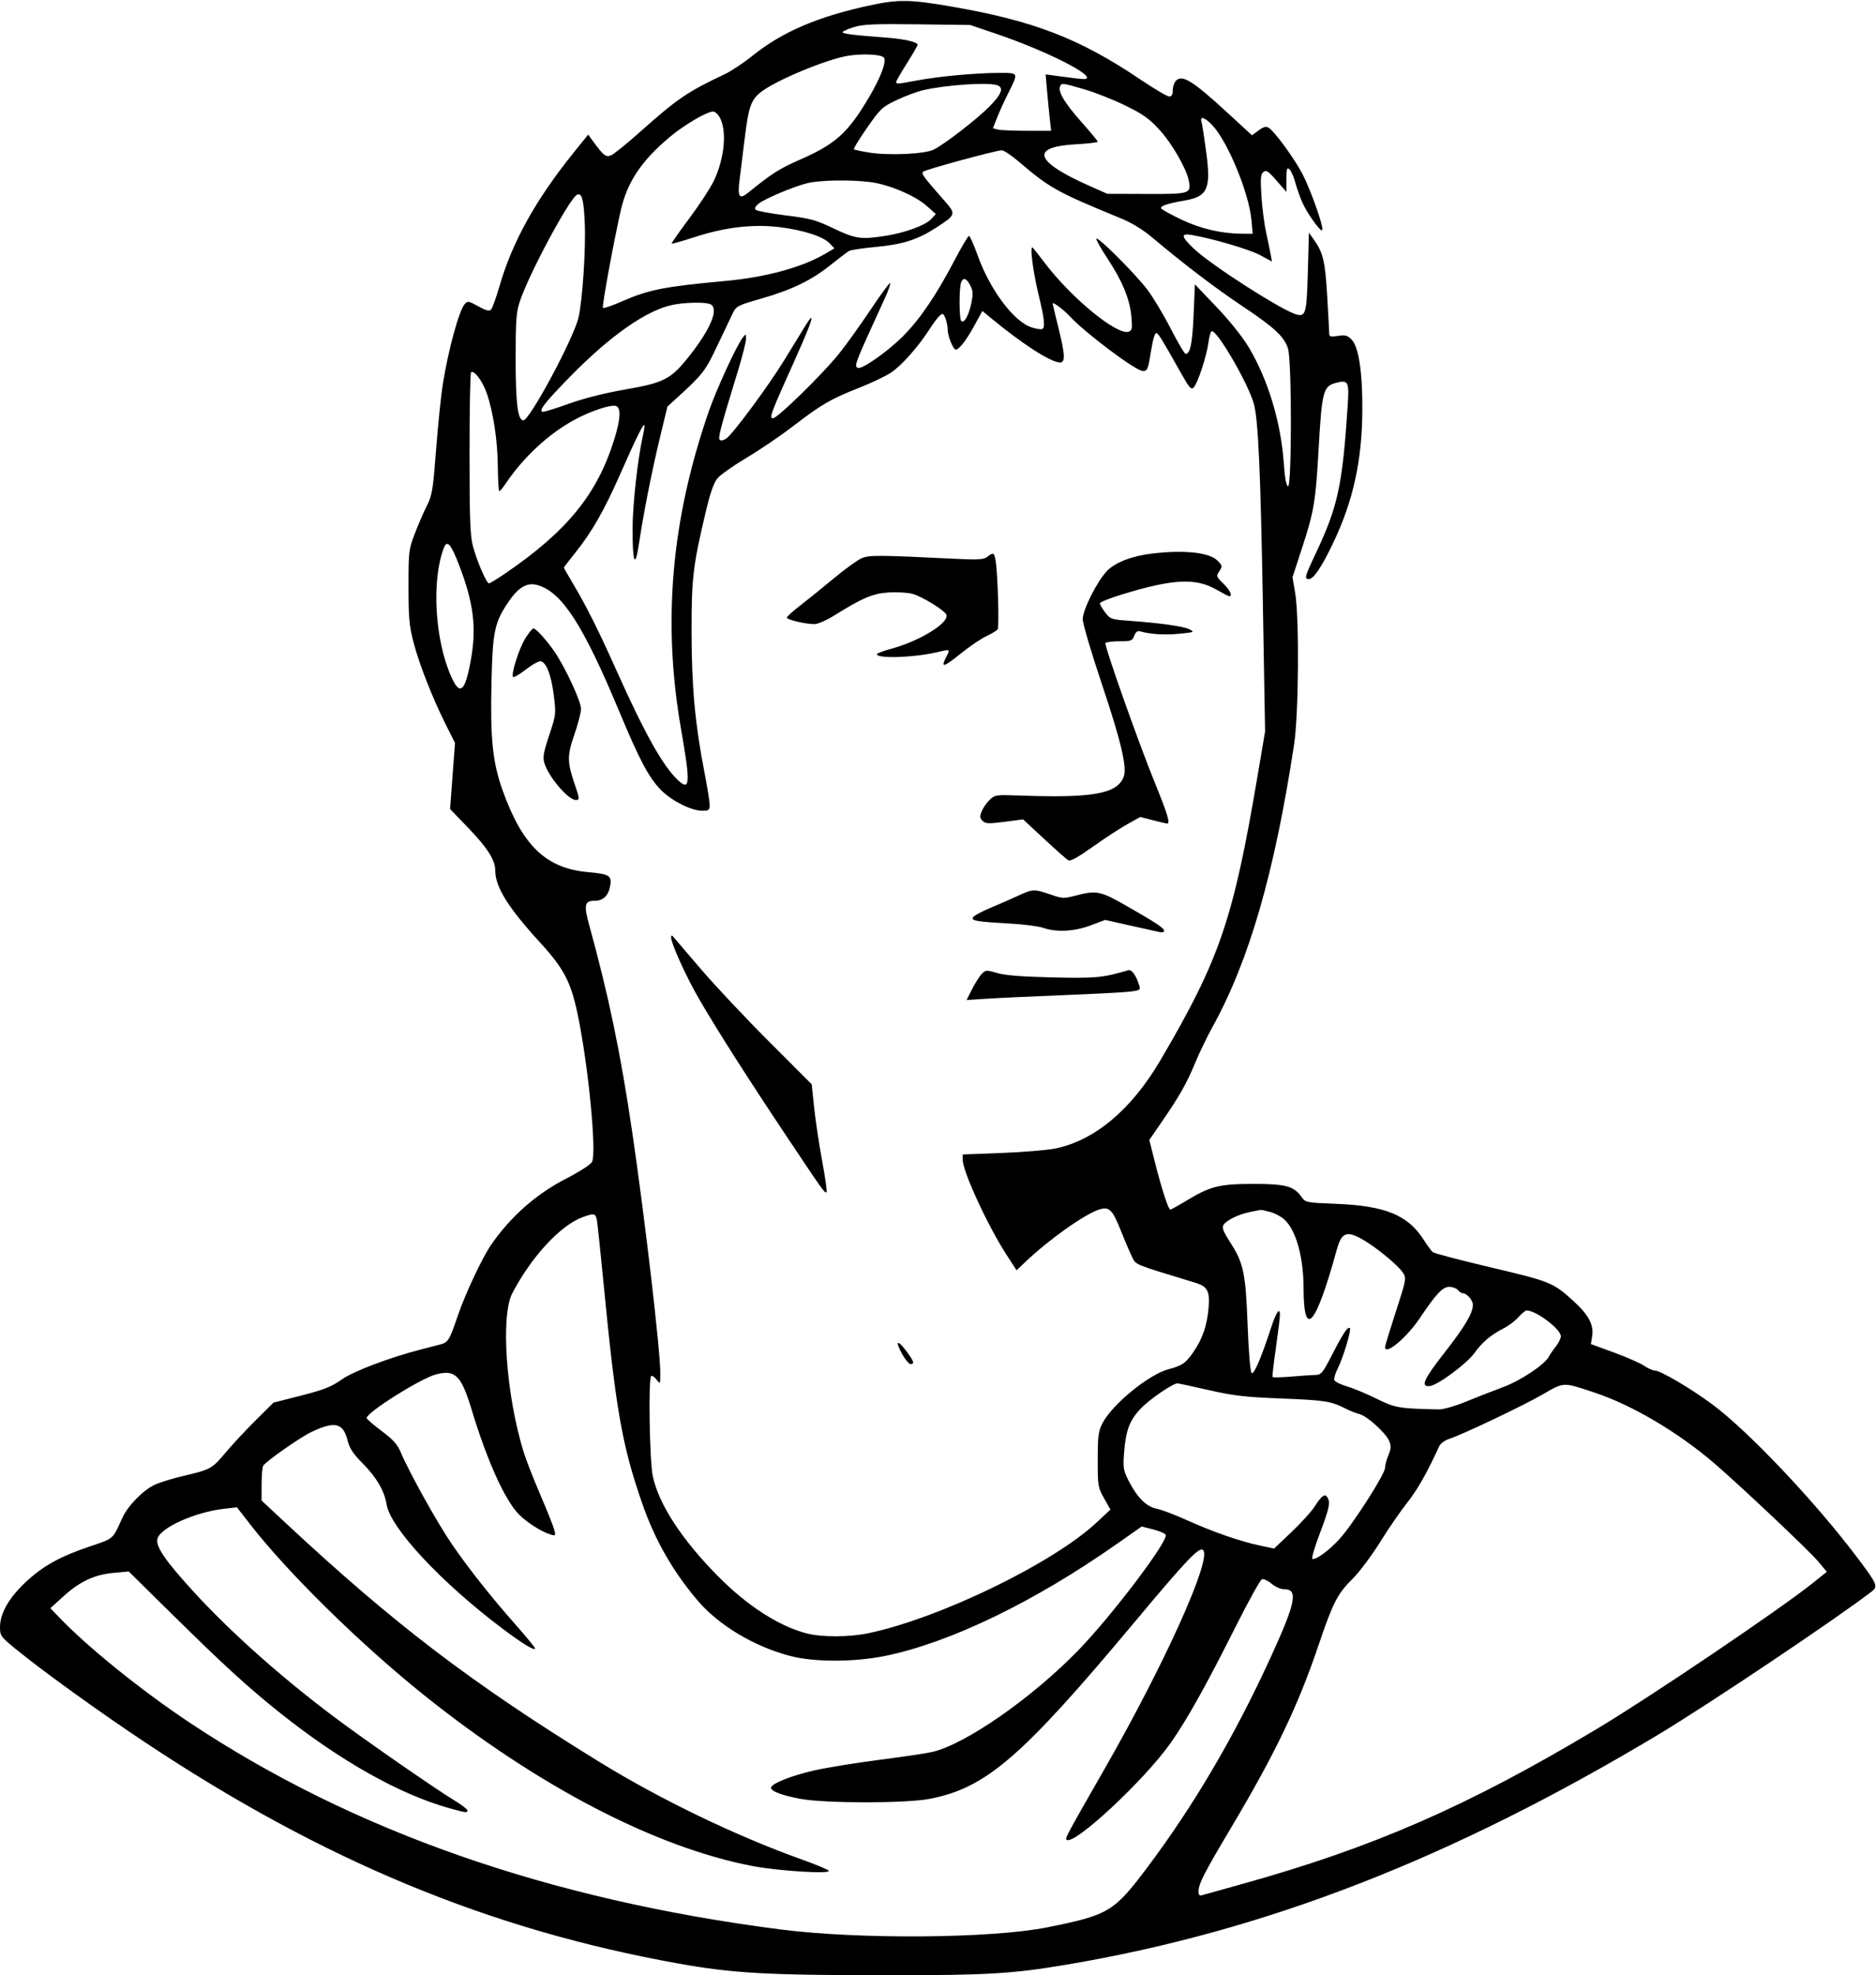 <svg width="875" height="921" viewBox="0 0 875 921" fill="none" xmlns="http://www.w3.org/2000/svg">
<path id="Traced layer" fill-rule="evenodd" clip-rule="evenodd" d="M406.069 2.44C381.632 7.65 364.868 14.815 351 25.977C346.875 29.298 341.025 33.181 338 34.607C320.631 42.795 315.887 46.031 298.34 61.666C292.446 66.918 286.53 71.713 285.194 72.321C282.605 73.501 281.611 72.74 276.421 65.607L274.342 62.749L267.59 71.124C249.908 93.06 238.972 112.725 233.004 133.315C231.415 138.799 229.612 143.784 228.999 144.393C228.183 145.203 226.588 144.779 223.045 142.808C218.533 140.298 218.106 140.23 216.731 141.808C214.097 144.832 209.164 162.84 206.565 178.921C205.727 184.102 204.313 197.815 203.423 209.394C201.939 228.683 201.571 230.908 199.027 235.973C197.499 239.013 194.963 244.875 193.391 249C190.65 256.187 190.531 257.209 190.534 273.5C190.537 288.071 190.871 291.786 192.872 299.5C195.501 309.632 201.835 325.739 208.057 338.114L212.226 346.404L211.072 361.807L209.918 377.211L218.378 385.987C227.324 395.267 231 401.047 231 405.834C231 413.581 236.867 423.012 251.942 439.5C263.046 451.643 266.236 457.75 269.443 473C274.397 496.563 278.376 537.561 276.117 541.781C275.475 542.981 270.209 546.375 264.232 549.441C250.061 556.709 238.133 567.226 228.995 580.508C224.894 586.468 217.04 603.174 213.572 613.312C209.462 625.33 209.098 625.901 204.837 627.005C202.727 627.552 199.087 628.488 196.75 629.084C181.99 632.849 164.914 639.294 159.413 643.178C154.54 646.619 151.218 647.936 140.526 650.671L127.553 653.989L119.224 662.245C114.643 666.785 108.395 673.487 105.34 677.139C98.933 684.794 98.233 685.186 85.787 688.09C80.679 689.282 74.579 691.152 72.232 692.247C66.655 694.848 59.568 702.112 56.966 707.896C52.495 717.832 53.151 717.259 41.966 721.01C28.003 725.693 19.902 730.21 11.821 737.819C4.108 745.082 0 752.315 0 758.632C0 762.684 0.321 763.134 7.25 768.794C19.933 779.155 45.825 797.83 67.5 812.251C150.503 867.475 228.28 899.731 316.5 915.517C341.866 920.056 357.712 920.946 413.5 920.965C460.592 920.981 472.072 920.305 497.5 916.018C590.063 900.413 676.876 866.671 773.5 808.745C796.677 794.851 856.763 754.573 872.953 742.078C876.047 739.691 875.617 738.659 866.472 726.5C846.819 700.373 815.618 667.392 798.6 654.758C788.67 647.385 774.406 639 771.794 639C770.856 639 768.591 637.987 766.76 636.75C764.928 635.513 758.614 632.742 752.728 630.594L742.026 626.688L742.621 622.971C743.447 617.805 740.964 613.082 734.147 606.851C724.45 597.989 723.378 597.549 695.5 590.967C681.2 587.59 668.962 584.382 668.305 583.837C667.648 583.292 665.71 580.665 664 578C656.627 566.51 646.129 562.21 623.219 561.293C609.075 560.728 608.92 560.696 606.989 557.984C603.469 553.042 599.603 552 584.78 552C568.969 552 564.634 553.049 554 559.451C549.875 561.935 546.199 563.974 545.832 563.983C544.95 564.005 541.699 553.939 538.57 541.5L536.054 531.5L541.909 523C550.158 511.024 553.456 505.201 557.441 495.575C559.352 490.957 562.964 483.476 565.467 478.951C582.649 447.89 594.449 407.06 603.604 347C605.747 332.94 606.046 287.845 604.073 276.321L602.843 269.142L607.365 255.307C612.815 238.63 613.644 233.742 614.96 210.5C616.576 181.969 617.094 180.019 623.472 178.418C628.859 177.066 629.32 178.046 628.58 189.268C626.125 226.475 624.011 236.208 613.6 258.234C608.589 268.836 608.278 270 610.449 270C612.689 270 616.46 264.39 621.909 252.951C631.138 233.579 635.284 214.713 635.415 191.5C635.518 173.384 633.727 161.636 630.349 158.258C628.431 156.34 627.402 156.072 624.029 156.611C620.531 157.171 619.996 157.008 619.969 155.378C619.951 154.345 619.524 146.453 619.02 137.84C618.076 121.746 617.135 117.802 612.777 111.692L610.5 108.5L610 126.703C609.471 145.951 609.01 147.728 604.823 146.662C598.31 145.003 565.372 123.952 557.021 116.113C550.882 110.348 550.556 108.665 555.75 109.545C565.522 111.2 582.817 116.292 587.757 118.968L593.253 121.944L592.679 118.722C592.363 116.95 591.408 112.35 590.557 108.5C589.706 104.65 588.72 96.994 588.367 91.487C587.834 83.169 587.984 81.258 589.256 80.203C590.553 79.126 591.488 79.735 595.393 84.199L600 89.466V83.61C600 78.755 600.235 77.95 601.375 78.897C602.132 79.524 603.335 82.167 604.048 84.769C604.762 87.371 606.183 91.486 607.207 93.913C609.464 99.264 616.256 108.732 616.757 107.228C617.344 105.469 611.193 88.16 607.461 81.064C603.647 73.814 594.463 61.237 591.791 59.606C590.48 58.805 589.372 59.088 587.021 60.826L583.959 63.09L572.729 52.765C556.336 37.692 551.488 34.655 548.534 37.609C547.69 38.453 547 40.461 547 42.071C547 44.129 546.508 45 545.346 45C544.436 45 538.473 41.488 532.096 37.196C503.368 17.86 482.133 9.667 443.5 3.012C424.529 -0.256 419.106 -0.339 406.069 2.44ZM464.5 15.712C485.21 22.721 507 33.242 507 36.233C507 37.214 505.784 37.137 492.098 35.283L487.696 34.686L488.39 42.593C488.773 46.942 489.353 52.862 489.68 55.75L490.275 61L478.888 60.986C472.624 60.979 466.512 60.708 465.305 60.384L463.11 59.795L465.04 54.9C466.101 52.207 468.268 47.415 469.854 44.252C475.219 33.557 475.393 34 465.817 34.001C455.306 34.002 437.838 35.615 427.64 37.527C418.543 39.232 418 39.27 418 38.209C418 37.774 420.25 33.855 423 29.5C425.75 25.145 428 21.261 428 20.868C428 19.607 421.718 18.169 413.5 17.548C397.99 16.377 393 15.759 393 15.012C393 14.596 395.362 13.532 398.25 12.648C402.599 11.316 407.702 11.092 428 11.345L452.5 11.65L464.5 15.712ZM412.145 26.745C413.74 28.34 410.9 35.989 405.088 45.757C395.331 62.153 389.66 67.214 372.76 74.605C363.62 78.602 359.695 81.108 349.209 89.641C344.752 93.268 343.899 92.027 344.99 83.498C345.482 79.649 346.591 70.729 347.455 63.676C349.18 49.585 350.396 46.306 355.249 42.662C362.47 37.239 385.079 27.848 395.215 26.062C401.676 24.924 410.687 25.287 412.145 26.745ZM464.75 39.63C468.459 40.624 467.386 43.775 461.25 49.904C455.289 55.858 440.95 66.932 435.578 69.729C431.602 71.8 414.853 72.604 405.631 71.166C401.853 70.577 398.54 69.873 398.269 69.602C397.997 69.331 400.766 64.819 404.422 59.575C410.708 50.559 411.46 49.857 418.284 46.63C422.253 44.754 427.809 42.687 430.63 42.038C441.019 39.648 459.856 38.319 464.75 39.63ZM505.543 41.573C510.469 42.988 519.098 46.39 524.717 49.133C533.175 53.262 535.948 55.227 540.824 60.549C546.748 67.014 553.563 78.922 554.533 84.5C555.544 90.315 554.908 90.506 534.784 90.437L516.5 90.375L508.436 86.805C482.419 75.288 480.159 68.464 501.966 67.262C507.485 66.958 512 66.42 512 66.068C512 65.715 508.637 61.648 504.528 57.031C496.765 48.31 493.449 42.88 494.388 40.43C495.102 38.569 495.079 38.567 505.543 41.573ZM335.399 54.25C339.224 60.206 338.074 73.788 332.834 84.535C331.177 87.935 326.02 95.789 321.376 101.99C316.732 108.191 313.08 113.413 313.261 113.594C313.442 113.775 318.366 112.375 324.204 110.482C338.175 105.952 351.053 104.43 363.25 105.869C374.377 107.182 383.939 110.242 386.958 113.455L389.174 115.814L384.826 118.362C374.062 124.67 357.168 129.274 338.5 130.986C309.696 133.629 302.542 135.045 289.877 140.614C285.447 142.562 281.552 143.885 281.221 143.555C280.666 143 286.167 112.951 289.543 98.091C292.539 84.905 299.093 75.069 312.278 63.971C319.041 58.278 329.718 52 332.637 52C333.361 52 334.604 53.013 335.399 54.25ZM565.466 58.395C572.648 66.01 582.504 89.879 583.684 102.514L584.289 109H580.217C570.154 109 560.452 106.831 551.389 102.556C546.378 100.192 541.977 97.771 541.609 97.176C540.935 96.086 544.542 94.868 552.465 93.509C563.351 91.641 564.932 88.029 562.546 70.484C561.65 63.893 560.68 57.712 560.391 56.75C559.542 53.925 562.003 54.723 565.466 58.395ZM475.045 75.25C489.696 87.76 492.743 89.452 523.086 101.93C527.916 103.917 533.14 107.129 537.467 110.775C551.957 122.982 567.028 134.454 579.374 142.675C594.466 152.725 599.098 157.046 600.774 162.64C602.544 168.548 602.522 227.34 600.75 226.753C599.926 226.48 599.27 222.957 598.825 216.419C597.504 197.016 591.482 177.02 582.392 161.853C579.445 156.936 573.488 149.494 567.412 143.139L557.325 132.589L556.719 146.754C556.148 160.102 555.151 165 553.003 165C552.494 165 549.367 159.713 546.054 153.25C542.742 146.787 537.815 138.575 535.107 135C529.604 127.735 512.272 110.395 511.392 111.274C511.081 111.586 513.377 115.714 516.494 120.448C523.549 131.16 526.919 139.326 527.689 147.571C528.201 153.06 528.04 154.047 526.536 154.624C521.256 156.651 499.845 139.154 487.223 122.5C484.723 119.2 482.243 116.05 481.713 115.5C480.166 113.896 481.721 126.326 484.502 137.814C487.13 148.666 487.544 152.546 486.165 153.398C485.706 153.682 483.568 153.383 481.415 152.734C472.983 150.191 461.816 135.339 455.865 118.75C454.139 113.938 452.376 110 451.947 110C451.518 110 448.393 115.287 445.002 121.75C436.562 137.836 429 148.932 421.09 156.837C413.735 164.186 401.706 172.554 400.005 171.503C398.346 170.478 398.545 169.971 412.626 139.25C414.454 135.262 415.581 132 415.13 132C414.68 132 410.487 137.738 405.814 144.75C401.14 151.762 394.593 160.875 391.265 165C383.546 174.567 362.647 195 360.582 195C358.632 195 359.344 193.1 370.998 167.2C379.136 149.116 380.785 143.461 375.315 152.395C373.767 154.925 369.575 161.765 366 167.597C358.466 179.886 341.979 202.201 338.776 204.445C337.492 205.344 336.212 205.612 335.691 205.091C334.801 204.201 336.071 199.379 344.011 173.5C346.205 166.35 347.985 159.375 347.968 158C347.937 155.547 347.907 155.538 346.384 157.5C343.457 161.271 334.158 181.5 330.525 192C313.068 242.453 308.925 290.119 317.663 340C322.091 365.278 321.879 369.023 316.318 363.855C309.268 357.305 300.741 342.1 287.353 312.206C279.282 294.185 273.647 282.918 267.608 272.721C265.073 268.443 263 264.811 263 264.65C263 264.489 265.492 261.239 268.538 257.428C276.172 247.877 281.886 237.848 289.339 220.92C296.459 204.749 299.959 197.626 300.514 198.18C300.719 198.386 300.434 200.567 299.88 203.027C297.399 214.042 295.031 235.51 295.031 247C295.031 262.44 296.262 265.305 297.97 253.839C300.081 239.662 303.923 220.174 307.689 204.537L311.292 189.574L316.265 185.037C327.78 174.533 329.057 172.867 334.57 161.172C337.595 154.752 340.842 147.934 341.785 146.02C343.407 142.729 344.126 142.36 355 139.243C369.383 135.12 378.53 130.68 387.5 123.468C391.35 120.372 395.193 117.46 396.041 116.996C396.888 116.533 402.555 115.689 408.633 115.122C421.086 113.959 428.005 111.74 436.646 106.14C446.009 100.071 446.052 99.922 440.372 93.451C430.578 82.295 429.617 80.982 430.564 80.051C431.535 79.096 464.201 70.197 467.198 70.071C468.132 70.032 471.663 72.362 475.045 75.25ZM406.017 84.907C414.582 86.013 426.838 91.193 432.206 95.976L436.5 99.802L434.249 102.216C431.578 105.082 422.054 108.557 413 109.97C401.621 111.746 398.938 111.364 388.839 106.526C380.5 102.53 378.107 101.877 366.5 100.431C359.35 99.54 353.05 98.371 352.5 97.834C351.838 97.188 352.258 96.238 353.741 95.026C356.594 92.694 369.975 87.044 376.5 85.417C382.353 83.957 396.737 83.709 406.017 84.907ZM272.737 103.888C273.284 115.886 271.719 139.735 269.842 148C267.664 157.593 247.065 196 244.098 196C241.502 196 240.5 188.059 240.5 167.5C240.5 149.523 240.775 145.661 242.412 140.672C246.645 127.764 265.93 91.891 269.261 90.726C271.437 89.966 272.242 93.014 272.737 103.888ZM452.532 133.062C453.85 135.611 453.931 137.015 453.014 141.431C451.819 147.19 449.655 150.992 448.332 149.66C447.347 148.668 447.292 134.274 448.263 131.75C449.261 129.158 450.75 129.616 452.532 133.062ZM330.75 141.63C335.825 142.99 331.962 152.923 321.053 166.56C312.872 176.787 309.609 178.469 291.995 181.533C282.36 183.21 272.464 185.685 265.691 188.111C259.719 190.25 254.18 192 253.382 192C250.733 192 253.801 187.986 265.888 175.636C284.765 156.348 301.83 144.451 314 142.091C319.454 141.034 327.681 140.808 330.75 141.63ZM499 147.506C506.255 155.346 529.848 173 533.071 173C535.2 173 535.495 172.231 537.04 162.65C537.791 157.999 538.718 155.073 539.372 155.291C540.425 155.642 541.761 157.819 551.012 174.273C554.68 180.796 555.6 181.829 556.732 180.697C558.568 178.86 562.777 166.163 563.596 159.987C563.963 157.22 564.618 154.736 565.051 154.468C567.273 153.095 582.362 178.992 584.883 188.503C586.872 196.009 587.966 220.452 589.012 280.761L590.057 341.023L586.462 362.261C575.183 428.878 568.801 447.504 541.149 494.5C527.675 517.399 510.557 531.746 492.24 535.489C488.533 536.247 477.288 537.184 467.25 537.571L449 538.276V540.615C449 546.152 460.603 571.353 469.448 585.025L474.14 592.279L478.32 588.312C489.243 577.944 505.724 566.236 512.582 563.973C517.37 562.393 518.888 563.898 522.989 574.292C524.769 578.806 527.042 584.103 528.038 586.063C529.974 589.87 528.125 589.117 557.629 598.12C563.193 599.818 564.37 602.069 563.708 609.74C562.999 617.963 560.952 624.006 556.81 630.109C553.15 635.501 551.373 636.757 545.098 638.385C535.861 640.781 518.643 654.867 514.143 663.71C512.286 667.359 512 669.615 512 680.629C512 692.867 512.11 693.533 514.963 698.589L517.926 703.839L511.537 709.816C491.219 728.823 438.391 754.476 405.183 761.461C395.992 763.395 383.163 763.418 376 761.515C363.084 758.082 348.525 748.677 335 735.029C318.044 717.918 307.247 701.376 304.464 688.245C302.96 681.147 302.344 642.989 303.712 641.622C304.103 641.23 305.218 641.943 306.189 643.205C307.946 645.488 307.956 645.472 307.978 640.307C308.022 629.968 300.908 568.876 294.901 528C289.489 491.179 283.894 464.248 274.846 431.458C272.216 421.927 272.631 420 277.314 420C281.411 420 283.873 417.56 284.658 412.721C285.379 408.275 284.059 407.501 274.275 406.632C254.69 404.893 243.656 394.327 234.41 368.459C229.764 355.461 228.636 344.482 229.237 318.109C229.782 294.147 230.666 290.058 237.416 280.261C241.995 273.614 246.026 271.392 250.87 272.843C262.267 276.258 272.011 291.411 289.025 332.183C298.416 354.688 302.765 362.817 308.457 368.509C313.417 373.469 322.478 378 327.438 378C330.658 378 331 377.736 330.996 375.25C330.994 373.738 329.895 366.875 328.553 360C324.19 337.647 322.596 320.357 322.56 295C322.523 269.567 323.198 263.811 329.163 238.706C331.316 229.645 332.922 225.057 334.669 222.982C336.025 221.37 342.167 217.049 348.318 213.379C354.468 209.71 364.054 203.205 369.62 198.924C382.961 188.664 387.43 186.05 400.228 181.019C406.128 178.7 413.033 175.426 415.571 173.745C420.5 170.48 428.289 161.699 433.567 153.457C435.344 150.683 437.51 147.821 438.382 147.098C439.745 145.967 440.109 146.158 440.983 148.456C441.543 149.927 442 152.24 442 153.597C442 156.607 444.566 163 445.775 163C447.351 163 450.741 158.626 454.501 151.742L458.192 144.984L462.133 148.242C476.918 160.465 490.183 169 494.396 169C497.016 169 496.809 165.335 493.424 151.819C492.091 146.494 491 141.851 491 141.501C491 140.555 496.132 144.407 499 147.506ZM226.975 183.188C230.071 191.997 232.102 205.44 232.198 217.75C232.246 223.938 232.559 228.997 232.893 228.993C233.227 228.989 234.625 227.317 236 225.276C244.23 213.062 255.994 202.188 268 195.697C275.65 191.561 285.118 188.447 287.392 189.32C289.753 190.226 289.421 195.554 286.4 205.198C278.475 230.504 264.419 247.73 235.687 267.348C231.94 269.907 228.513 272 228.073 272C226.903 272 222.339 261.399 220.547 254.52C219.285 249.675 219 241.733 219 211.457C219 191.039 219.314 174.02 219.697 173.636C221.013 172.32 224.989 177.538 226.975 183.188ZM214.06 263.311C220.948 281.172 222.361 292.641 219.565 308C216.888 322.71 214.494 324.627 210.39 315.347C202.791 298.163 201.229 270.678 206.991 255.523C208.503 251.548 210.278 253.504 214.06 263.311ZM537.398 258.088C528.032 259.181 520.123 262.237 516.281 266.248C511.694 271.036 505 284.373 505 288.724C505 290.72 509.014 304.311 513.919 318.926C522.906 345.702 525.77 357.856 524.114 362.187C521.068 370.152 509.698 372.186 475.333 370.914C464.705 370.52 464.045 370.613 461.663 372.849C460.287 374.141 458.608 376.533 457.932 378.165C456.899 380.658 456.955 381.383 458.28 382.708C459.653 384.082 460.975 384.141 468.528 383.166L477.2 382.046L487.079 391.222C492.512 396.268 497.577 400.743 498.333 401.166C499.236 401.672 503.096 399.519 509.595 394.882C515.033 391.003 522.266 386.271 525.669 384.368L531.857 380.908L537.823 382.454C541.104 383.304 544.061 384 544.394 384C545.914 384 544.543 379.419 538.855 365.5C531.063 346.429 514.95 300.89 515.614 299.815C515.891 299.367 518.803 299 522.084 299C527.569 299 528.128 298.793 529.026 296.433C529.699 294.661 530.544 294.019 531.751 294.36C536.647 295.743 542.984 296.143 549.834 295.501C556.963 294.833 557.282 294.704 554.898 293.455C552.212 292.047 541.324 290.499 526.731 289.448C518.321 288.843 517.861 288.684 515.481 285.564C514.117 283.775 513 281.863 513 281.314C513 280.766 517.612 278.905 523.25 277.179C547.007 269.906 557.627 269.351 567.287 274.878C570.288 276.595 573.026 278 573.372 278C575.043 278 573.649 275.052 570.565 272.063C567.258 268.857 567.189 268.642 568.724 266.299C570.235 263.992 570.186 263.732 567.785 261.33C564.021 257.566 552.449 256.332 537.398 258.088ZM460.5 259.617C458.831 260.913 456.428 261.069 446 260.562C409.556 258.788 405.513 258.759 401.969 260.24C400.06 261.037 394.159 265.296 388.857 269.704C383.554 274.111 376.467 279.832 373.108 282.417C369.749 285.002 367 287.503 367 287.976C367 288.954 375.705 291 379.868 291C381.391 291 385.532 289.198 389.069 286.995C402.392 278.698 407.071 276.718 414.5 276.234C418.35 275.984 423.351 276.279 425.613 276.891C430.069 278.096 440.636 284.609 441.411 286.628C442.841 290.354 429.034 298.874 415.731 302.475C412.029 303.477 409 304.621 409 305.017C409 307.225 426.722 306.599 437.5 304.009C443.16 302.649 443.218 302.677 441.526 305.95C438.552 311.7 439.773 311.43 448.526 304.399C452.362 301.318 457.525 297.831 460 296.649C462.475 295.467 464.864 294.05 465.309 293.5C466.133 292.48 465.377 267.148 464.346 261.25C463.705 257.587 463.323 257.425 460.5 259.617ZM245.079 297.536C242.124 302.196 238.203 314.537 239.322 315.656C239.667 316 242.43 314.369 245.462 312.029C248.598 309.61 251.604 308.018 252.435 308.337C255.031 309.333 257.132 315.002 258.282 324.111C259.39 332.887 259.359 333.157 256.167 342.758C253.523 350.707 253.102 353.088 253.878 355.696C255.808 362.181 264.999 373 268.577 373C270.419 373 270.378 372.412 268.067 365.695C264.512 355.361 264.49 352.241 267.909 342.438C269.609 337.564 271 332.176 271 330.465C271 327.074 263.869 311.642 258.853 304.177C255.267 298.84 250.004 293 248.782 293C248.328 293 246.661 295.041 245.079 297.536ZM475 417.582C471.975 418.992 466.268 421.492 462.319 423.137C458.369 424.783 454.635 426.735 454.021 427.475C452.551 429.246 455.065 429.718 470.5 430.568C477.1 430.932 484.3 431.846 486.5 432.6C492.816 434.765 501.049 434.341 508.711 431.457L515.468 428.913L526.984 431.502C533.318 432.925 539.513 434.303 540.75 434.564C541.987 434.825 543 434.61 543 434.087C543 432.774 539.389 430.357 525.895 422.638C513.194 415.372 511.551 415.025 501.811 417.549C496.148 419.017 495.522 418.99 489.913 417.049C482.413 414.453 481.657 414.48 475 417.582ZM313.018 437.05C313.056 440.017 320.154 455.639 326.126 465.899C334.705 480.636 348.613 502.455 366.667 529.5C384.072 555.574 384.776 556.557 385.52 555.813C385.818 555.515 384.901 549.023 383.483 541.386C382.065 533.749 380.382 522.56 379.743 516.523L378.581 505.545L358.541 485.49C347.518 474.46 333.136 459.149 326.58 451.467C320.024 443.785 314.286 437.072 313.83 436.55C313.335 435.984 313.007 436.186 313.018 437.05ZM457.963 454.037C456.921 455.079 454.89 458.258 453.449 461.101L450.83 466.27L460.665 465.63C466.074 465.279 481.975 464.54 496 463.989C510.025 463.438 523.876 462.711 526.78 462.374C531.594 461.816 532.001 461.574 531.403 459.631C529.879 454.681 527.88 451.903 526.198 452.396C514.26 455.899 511.249 456.184 491 455.724C476.591 455.396 468.919 454.795 465.178 453.7C460.139 452.226 459.756 452.244 457.963 454.037ZM592.5 565.099C594.7 565.697 597.705 567.322 599.177 568.711C604.54 573.767 607.965 586.103 608.003 600.5C608.068 624.78 613.699 618.31 623.487 582.711C625.664 574.792 627.947 573.758 634.896 577.54C641.146 580.942 651.942 589.736 654.316 593.36C656.037 595.987 655.977 596.325 651.035 611.587C648.266 620.139 646 627.556 646 628.069C646 632.173 656.065 623.785 662.281 614.501C669.79 603.288 672.887 600 675.945 600C677.49 600 679.315 600.675 680 601.5C680.685 602.325 681.717 603 682.294 603C684.175 603 687.001 606.26 686.978 608.405C686.937 612.335 683.27 618.492 673.585 630.889C663.943 643.232 662.412 646.74 666.884 646.245C670.63 645.831 684.091 635.878 687.7 630.854C691.368 625.749 695.392 622.365 701.5 619.247C703.7 618.124 706.741 615.809 708.258 614.103C709.774 612.396 711.476 611 712.04 611C716.459 611 728 619.706 728 623.04C728 624.033 726.987 626.122 725.75 627.681C724.513 629.24 723.015 631.412 722.422 632.508C720.325 636.38 709.318 643.695 700.88 646.823C696.271 648.532 688.503 651.569 683.617 653.573C678.648 655.611 673.14 657.183 671.117 657.141C652.452 656.755 650.753 656.463 642 652.133C637.325 649.821 631.108 647.229 628.184 646.374C625.26 645.519 622.641 644.229 622.364 643.507C622.087 642.785 622.746 640.457 623.829 638.335C626.398 633.299 630.405 620.071 629.603 619.27C628.663 618.33 626.517 621.538 621.261 631.745C616.897 640.219 616.25 640.998 613.5 641.075C611.85 641.121 606.751 641.471 602.168 641.851C597.585 642.232 593.697 642.309 593.527 642.022C593.357 641.735 594.06 635.65 595.088 628.5C596.116 621.35 596.967 614.461 596.979 613.191C597.015 609.274 595.261 611.701 592.953 618.761C588.188 633.338 584.803 641.203 583.747 640.147C583.151 639.551 582.371 630.055 581.911 617.805C581 593.529 580.017 588.885 573.734 579.151C570.58 574.265 569.866 572.421 570.637 571.151C571.97 568.953 577.783 566.13 583.152 565.074C585.543 564.604 587.725 564.172 588 564.115C588.275 564.058 590.3 564.501 592.5 565.099ZM278.456 569.25C278.757 571.038 280.135 584.2 281.52 598.5C287.22 657.363 290.151 674.002 299.601 701.153C305.488 718.066 313.827 732.652 325.374 746.235C335.185 757.775 351.664 767.653 368.5 772.086C379.71 775.037 398.544 775.02 413 772.046C443.286 765.814 482.425 746.884 521 719.811L532.5 711.74L537.928 713.12C540.913 713.879 543.523 715.018 543.728 715.651C544.745 718.792 518.582 753.317 503.028 769.357C481.517 791.541 450.646 813.073 434.956 816.835C432.457 817.435 421.432 819.079 410.456 820.49C399.48 821.9 385.729 824.127 379.897 825.439C369.28 827.827 359.731 831.623 359.617 833.5C359.517 835.14 364.659 837.096 373.337 838.721C384.727 840.854 422.436 840.867 433.5 838.743C459.875 833.678 476.32 819.52 529.027 756.5C553.801 726.878 559.401 721.001 561.168 722.768C565.273 726.873 543.331 775.583 515.34 824.5C497.242 856.127 496.736 857.069 497.432 857.765C500.592 860.925 533.801 830.055 546.127 812.5C553.64 801.801 562.425 786.093 575.943 759.189C582.109 746.918 587.787 736.635 588.562 736.338C589.337 736.041 591.362 736.968 593.062 738.399C594.83 739.886 597.39 741 599.042 741C605.632 741 604.356 747.262 592.505 773.084C575.714 809.666 556.857 841.758 535.223 870.564C519.556 891.425 517.162 892.865 488.573 898.608C462.497 903.847 400.53 904.325 363.68 899.572C255.818 885.658 164.798 853.826 88.885 803.47C66.228 788.44 41.054 768.151 27.5 753.996L23.5 749.818L29.5 744.384C37.288 737.331 43.933 734.206 52.923 733.371L60.036 732.709L81.268 753.621C104.873 776.871 115.853 786.884 130.768 798.766C158.713 821.029 186.396 836.604 209.48 843.051C217.453 845.277 218 845.343 218 844.072C218 843.562 215.387 841.558 212.194 839.618C202.791 833.906 170.576 811.565 156.105 800.721C131.197 782.056 107.623 761.065 90.247 742.08C77.105 727.721 72.524 721.032 73.412 717.496C74.715 712.305 90.921 705.013 104.595 703.466L110.518 702.796L116.618 710.648C134.33 733.447 168.369 766.857 198.104 790.628C250.942 832.868 305.55 861.27 350.709 869.998C363.043 872.381 388.114 873.913 386.5 872.184C385.95 871.595 380.325 869.264 374 867.004C343.37 856.061 307.988 839.01 279.5 821.465C219.975 784.805 184.093 757.485 133.25 710.115L122 699.633L122.015 692.066C122.024 687.905 122.361 684.007 122.765 683.406C124.249 681.196 140.095 670.1 145.251 667.661C156.271 662.448 160.056 663.364 162.169 671.759C163.079 675.372 164.746 677.88 169.248 682.41C175.625 688.827 179.362 695.242 180.32 701.417C182.026 712.403 205.931 738.009 234.5 759.451C243.59 766.273 248.837 769.496 249.604 768.729C249.835 768.499 245.933 763.687 240.935 758.036C229.118 744.676 218.922 731.812 210.785 720C204.184 710.417 191.01 686.787 187.059 677.445C185.356 673.417 183.506 671.33 177.961 667.18C174.132 664.315 171 661.606 171 661.16C171 658.571 196.062 642.778 203.201 640.869C212.337 638.425 215.112 641.163 220.058 657.5C227.173 681.002 235.385 699.211 241.924 705.987C245.562 709.756 252.569 714.214 256.886 715.507C259.105 716.171 259.222 716.022 258.556 713.369C258.163 711.8 255.228 704.435 252.036 697.002C248.843 689.569 245.327 680.56 244.222 676.982C236.053 650.534 233.417 613.615 238.94 603C247.734 586.099 261.374 571.322 271.665 567.547C277.24 565.503 277.851 565.656 278.456 569.25ZM420.597 631C422.093 633.75 423.921 636 424.659 636C426.669 636 426.314 634.821 422.913 630.197C418.676 624.434 417.285 624.916 420.597 631ZM563.757 648.13C575.414 650.785 580.536 651.38 597.5 652.05C617.981 652.858 620.644 653.273 627.528 656.725C629.713 657.82 632.683 659 634.129 659.347C637.585 660.176 646.412 668.166 647.935 671.844C648.914 674.208 648.847 675.431 647.568 678.492C646.705 680.556 646 683.229 646 684.433C646 687.314 630.925 710.827 624.736 717.599C619.809 722.99 613.725 727.438 612.107 726.833C611.618 726.65 613.178 721.325 615.572 715C620.048 703.179 620.606 700.505 619.096 698.122C617.923 696.27 616.411 697.367 613.193 702.404C611.712 704.723 606.844 710.086 602.376 714.323L594.251 722.025L587.376 720.557C578.131 718.583 565.632 714.221 553.412 708.705C547.864 706.201 541.564 703.823 539.412 703.421C534.734 702.548 530.309 698.116 526.399 690.387C523.976 685.599 523.762 684.329 524.264 677.698C525.075 666.971 526.772 662.373 531.954 656.859C535.976 652.579 546.997 645 549.199 645C549.647 645 556.199 646.409 563.757 648.13ZM743.5 649.214C761.186 655.063 782.68 667.745 799.681 682.364C811.98 692.939 843.833 723.023 847.995 727.994L852.068 732.859L845.284 738.278C829.882 750.583 769.849 791.123 744.995 806.003C684.599 842.163 640.519 861.42 579 878.523C569.925 881.046 561.712 883.341 560.75 883.623C559.436 884.007 559.005 883.557 559.022 881.817C559.055 878.329 561.618 873.314 574.007 852.5C594.923 817.357 605.373 795.541 615.157 766.586C621.675 747.297 623.867 743.046 630.851 736.143C633.991 733.039 639.776 725.325 643.707 719C647.637 712.675 653.346 704.382 656.392 700.57C661.034 694.762 665.705 686.52 671.295 674.276C671.854 673.052 673.924 671.53 675.905 670.89C682.157 668.867 710.135 655.571 719.5 650.172C729.659 644.316 728.791 644.35 743.5 649.214Z" fill="black"/>
</svg>
